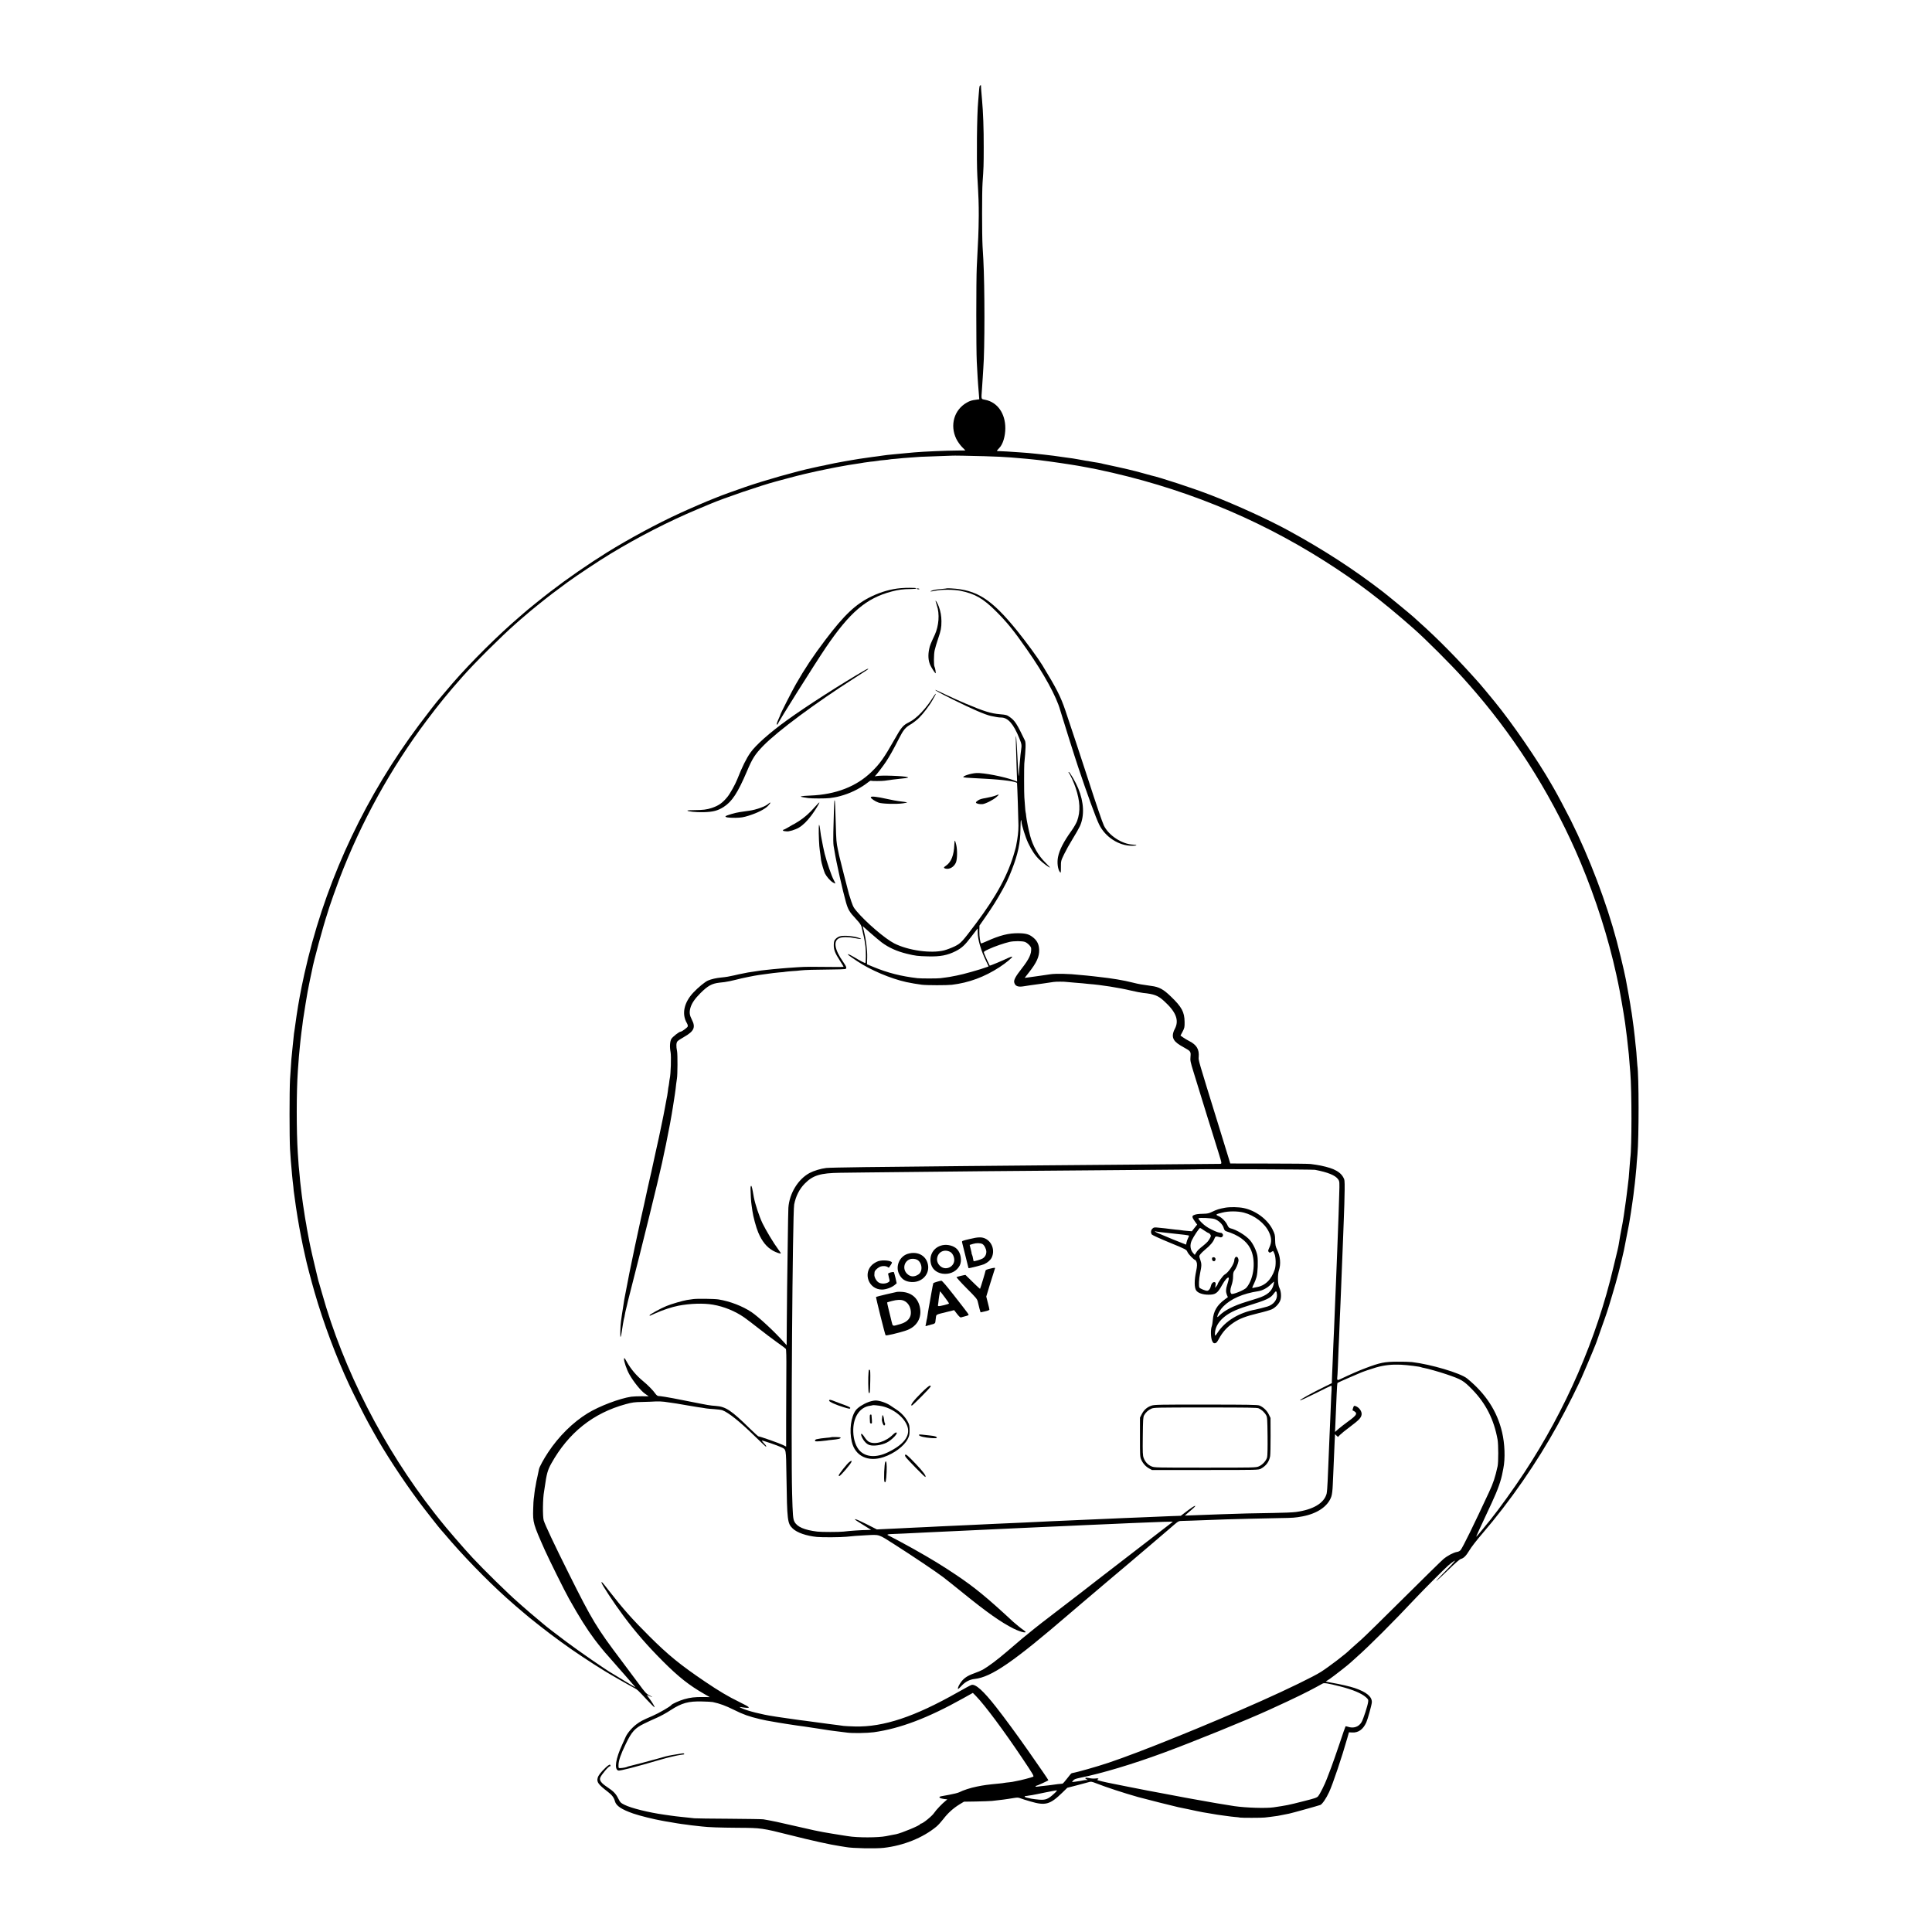 <?xml version="1.0" standalone="no"?>
<!DOCTYPE svg PUBLIC "-//W3C//DTD SVG 20010904//EN"
 "http://www.w3.org/TR/2001/REC-SVG-20010904/DTD/svg10.dtd">
<svg version="1.0" xmlns="http://www.w3.org/2000/svg"
 width="3013pt" height="3013pt" viewBox="0 0 3013 3013"
 preserveAspectRatio="xMidYMid meet">
<g transform="translate(0,3013) scale(0.1,-0.1)"
fill="#000000" stroke="none">
<path d="M15276 28783 c-2 -10 -8 -58 -11 -108 -4 -49 -8 -106 -10 -125 -20
-207 -27 -909 -13 -1170 20 -349 22 -420 22 -610 -1 -113 -4 -266 -8 -340 -8
-139 -11 -206 -23 -465 -10 -205 -10 -1284 0 -1475 13 -244 17 -312 21 -360 3
-25 8 -86 11 -136 l7 -91 -44 -6 c-75 -10 -100 -17 -149 -45 -199 -111 -269
-353 -165 -567 20 -40 57 -93 88 -125 l54 -55 -111 -1 c-196 -1 -531 -16 -685
-29 -36 -3 -90 -8 -120 -11 -30 -2 -73 -6 -95 -9 -22 -2 -69 -7 -105 -10 -76
-7 -132 -13 -169 -19 -14 -3 -48 -7 -76 -11 -43 -5 -96 -12 -295 -41 -19 -3
-71 -12 -115 -19 -44 -8 -96 -17 -115 -20 -66 -11 -245 -46 -280 -55 -19 -5
-48 -12 -65 -14 -16 -3 -39 -8 -50 -10 -11 -3 -54 -12 -95 -21 -259 -55 -753
-195 -1055 -299 -141 -48 -392 -139 -440 -160 -16 -7 -46 -19 -65 -26 -65 -24
-374 -157 -510 -220 -357 -163 -803 -404 -1140 -613 -301 -188 -621 -409 -890
-616 -109 -83 -385 -306 -416 -336 -6 -5 -37 -32 -69 -60 -326 -279 -743 -693
-1028 -1020 -79 -92 -124 -144 -162 -190 -22 -27 -45 -53 -50 -59 -28 -29
-193 -241 -320 -411 -815 -1090 -1406 -2331 -1729 -3633 -38 -152 -84 -358
-100 -442 -7 -35 -25 -130 -31 -160 -7 -31 -44 -252 -50 -300 -14 -92 -25
-169 -30 -213 -4 -27 -8 -56 -10 -65 -1 -10 -6 -53 -10 -96 -4 -43 -8 -86 -10
-95 -3 -20 -13 -124 -21 -211 -5 -66 -6 -85 -21 -315 -10 -168 -10 -910 0
-1085 10 -156 15 -227 22 -290 3 -25 7 -76 10 -115 3 -38 7 -79 9 -90 2 -11 7
-54 11 -95 3 -41 8 -87 11 -101 2 -14 6 -43 9 -64 23 -182 65 -435 100 -610
14 -66 26 -131 29 -145 2 -14 11 -55 20 -91 8 -37 17 -78 20 -90 10 -57 91
-367 142 -542 137 -477 337 -1009 539 -1442 70 -150 245 -498 302 -600 28 -49
63 -112 78 -140 169 -306 444 -728 705 -1080 86 -116 334 -432 349 -445 3 -3
31 -34 61 -70 261 -311 647 -709 954 -985 110 -98 198 -175 271 -235 50 -41
92 -77 95 -80 3 -3 77 -62 165 -131 211 -166 453 -342 656 -475 165 -109 194
-128 346 -222 81 -51 393 -229 466 -267 46 -24 51 -28 196 -184 62 -67 116
-119 119 -117 6 7 -39 82 -83 140 -19 25 -35 48 -35 51 0 3 18 -4 40 -15 22
-11 40 -18 40 -15 0 2 -22 16 -49 29 -41 21 -65 47 -157 173 -60 81 -183 246
-274 367 -383 507 -456 627 -819 1355 -224 448 -373 765 -392 831 -18 66 -14
349 6 450 2 13 7 42 10 65 29 209 46 269 102 370 269 482 653 788 1163 927 99
27 134 32 255 34 77 2 172 5 210 8 39 2 99 0 135 -5 36 -5 83 -12 105 -15 60
-8 87 -12 240 -39 77 -13 158 -26 180 -30 45 -6 86 -12 130 -20 17 -3 73 -8
125 -11 52 -3 109 -11 125 -17 94 -34 272 -176 503 -402 96 -93 176 -169 178
-167 9 6 1 20 -33 55 -19 21 -34 39 -32 41 6 6 247 -77 301 -103 81 -39 76 -9
83 -456 10 -694 15 -733 98 -813 67 -64 209 -114 377 -131 78 -8 379 -6 460 3
100 11 168 16 300 23 226 11 188 23 456 -147 276 -176 632 -415 749 -503 44
-33 184 -145 310 -247 381 -309 596 -460 791 -558 128 -64 245 -83 158 -25
-33 22 -125 96 -160 128 -407 378 -604 540 -892 733 -223 149 -379 245 -667
407 -94 54 -370 201 -387 208 -34 12 -18 22 40 23 68 2 317 13 422 19 41 2
134 7 205 10 72 3 168 7 215 10 47 2 144 7 215 10 184 8 273 13 405 19 173 9
333 16 450 21 142 6 314 14 435 20 160 8 321 15 455 20 69 3 166 7 215 10 50
2 153 7 230 10 77 3 181 8 230 10 50 3 160 7 245 11 85 3 187 7 225 9 205 10
449 17 445 12 -4 -4 -122 -95 -230 -177 -56 -42 -892 -687 -930 -717 -85 -68
-444 -344 -635 -490 -132 -101 -247 -189 -255 -196 -8 -6 -58 -46 -110 -87
-114 -90 -237 -192 -432 -361 -142 -122 -285 -229 -371 -278 -23 -13 -84 -39
-135 -57 -110 -39 -167 -79 -216 -153 -31 -46 -46 -91 -32 -91 3 0 28 24 56
54 56 59 124 94 198 102 262 28 605 264 1488 1024 60 52 134 115 164 140 68
57 337 285 370 314 14 12 84 70 155 131 225 189 250 210 255 215 3 3 48 41
100 85 52 44 97 82 100 85 3 3 48 41 100 85 100 85 146 124 164 140 6 6 40 35
76 65 36 30 67 57 70 60 3 3 36 31 73 63 67 56 70 57 130 58 34 0 96 2 137 4
41 1 163 6 270 10 107 3 231 8 275 10 109 4 573 15 835 20 211 3 240 6 350 26
235 44 401 158 453 311 10 28 19 99 22 180 3 73 8 174 10 223 2 50 7 167 11
260 4 94 8 188 9 210 2 22 3 53 4 69 l1 29 23 -21 23 -22 30 31 c16 17 88 76
161 130 136 102 168 136 177 184 10 53 -39 120 -100 139 -17 5 -22 0 -32 -31
-6 -20 -10 -37 -9 -38 89 -42 78 -67 -78 -180 -44 -32 -106 -80 -138 -107
l-57 -50 5 109 c7 162 14 310 21 488 3 88 9 164 13 168 4 4 82 39 172 78 90
38 173 74 184 79 29 14 181 66 245 84 127 36 243 49 385 43 107 -5 305 -30
323 -41 4 -2 23 -7 42 -10 49 -8 233 -60 343 -97 244 -83 269 -98 411 -243
209 -215 335 -465 391 -776 14 -76 14 -352 1 -415 -38 -174 -68 -265 -136
-410 -238 -512 -406 -854 -440 -897 -12 -16 -34 -28 -58 -31 -54 -9 -148 -58
-212 -112 -30 -25 -309 -299 -620 -608 -311 -309 -605 -598 -655 -642 -49 -44
-110 -98 -135 -120 -25 -22 -47 -42 -50 -45 -56 -59 -320 -261 -450 -344 -113
-72 -515 -268 -930 -453 -846 -377 -1897 -802 -2383 -964 -188 -63 -489 -148
-574 -163 -6 -1 -38 -38 -71 -82 -33 -44 -66 -81 -73 -81 -19 0 -129 -13 -154
-18 -19 -4 -85 -11 -180 -21 -22 -2 -50 -6 -62 -8 -13 -3 -23 -1 -23 5 0 5 5
9 11 9 13 0 189 81 189 87 0 6 -142 213 -314 458 -184 263 -372 518 -503 685
-198 252 -318 360 -382 343 -12 -3 -109 -55 -214 -115 -674 -382 -1157 -543
-1602 -533 -77 2 -158 6 -180 9 -22 3 -60 8 -85 12 -73 9 -108 14 -142 18
-111 15 -202 28 -230 31 -18 3 -51 7 -73 10 -22 3 -56 7 -75 10 -19 2 -55 7
-80 10 -25 4 -56 8 -70 10 -14 2 -77 11 -140 20 -63 9 -128 19 -145 21 -16 3
-41 7 -55 9 -167 24 -404 83 -490 124 -45 21 -45 22 -10 17 164 -24 159 -11
-33 83 -171 83 -313 168 -531 315 -386 261 -576 416 -867 706 -271 270 -412
429 -636 717 -95 123 -113 143 -113 124 0 -26 192 -318 343 -521 187 -251 373
-466 617 -710 242 -242 409 -374 642 -507 l87 -50 -107 1 c-128 1 -192 -6
-292 -34 -71 -20 -189 -73 -200 -90 -16 -24 -196 -128 -296 -171 -156 -67
-190 -85 -254 -134 -73 -57 -145 -144 -169 -207 -5 -13 -26 -59 -46 -102 -104
-224 -129 -386 -63 -408 24 -8 265 54 653 168 123 36 259 68 330 78 22 3 41 5
43 6 1 0 2 4 2 10 0 6 -16 8 -37 4 -91 -13 -221 -36 -249 -45 -17 -5 -40 -12
-50 -14 -10 -3 -50 -14 -89 -25 -76 -22 -405 -109 -436 -115 -10 -2 -23 -6
-27 -9 -13 -8 -73 -19 -107 -20 -30 -1 -30 -1 -29 50 2 71 34 164 114 329 91
188 141 244 282 313 57 28 147 70 201 93 54 23 152 76 216 119 173 112 278
141 491 135 74 -1 149 -6 165 -9 112 -24 199 -56 330 -121 146 -73 234 -104
406 -145 88 -20 107 -24 204 -40 33 -5 71 -12 85 -15 14 -3 70 -12 125 -20 55
-8 129 -19 165 -25 36 -5 85 -12 110 -15 25 -4 70 -10 100 -15 30 -5 75 -12
100 -15 25 -3 71 -10 103 -16 33 -6 73 -12 90 -14 18 -2 48 -6 67 -9 19 -3 55
-7 80 -10 25 -3 86 -10 135 -17 85 -11 311 -7 410 6 413 58 843 221 1393 528
l154 86 51 -52 c136 -140 430 -534 726 -976 158 -236 179 -271 164 -279 -22
-12 -205 -59 -257 -67 -21 -3 -41 -7 -45 -9 -3 -2 -35 -7 -71 -11 -36 -3 -72
-8 -80 -10 -8 -2 -44 -7 -80 -10 -179 -17 -238 -25 -345 -47 -101 -20 -211
-56 -276 -89 -20 -10 -90 -27 -155 -39 -151 -27 -142 -25 -151 -34 -12 -11 17
-24 71 -32 l50 -6 -24 -20 c-54 -42 -153 -146 -182 -191 -30 -47 -177 -167
-205 -167 -7 0 -13 -4 -13 -9 0 -18 -288 -138 -375 -156 -11 -2 -45 -9 -75
-14 -30 -6 -66 -13 -80 -16 -125 -25 -448 -26 -600 0 -14 2 -43 6 -65 10 -55
8 -156 24 -180 29 -11 2 -40 7 -65 11 -58 9 -74 13 -136 25 -28 6 -61 13 -75
15 -35 7 -217 48 -434 98 -104 25 -224 50 -265 57 -41 7 -84 15 -95 17 -11 3
-249 7 -530 9 -280 1 -526 5 -545 7 -19 3 -69 8 -110 12 -41 4 -88 9 -105 11
-16 2 -52 6 -80 9 -27 4 -61 8 -75 10 -14 2 -61 9 -105 15 -241 34 -511 101
-615 153 -60 30 -67 37 -97 96 -39 78 -73 114 -178 184 -89 59 -120 102 -104
144 17 46 136 186 151 177 4 -3 8 2 8 10 0 28 -26 17 -76 -31 -79 -77 -112
-120 -123 -159 -18 -66 9 -103 157 -217 67 -51 96 -90 112 -149 20 -72 103
-127 286 -191 97 -34 328 -91 445 -111 19 -3 45 -8 59 -11 14 -3 39 -7 55 -9
32 -5 93 -15 129 -22 11 -2 41 -7 66 -10 25 -3 56 -7 70 -9 60 -9 109 -15 160
-20 30 -3 71 -8 90 -10 99 -12 276 -18 555 -20 368 -2 376 -3 821 -115 327
-83 631 -150 769 -170 44 -7 89 -14 99 -16 99 -19 459 -26 587 -12 309 35 612
157 822 331 27 22 75 75 108 118 71 93 154 168 251 228 l71 43 191 3 c105 2
216 6 246 9 30 4 78 9 105 12 28 3 61 7 75 9 14 2 45 7 70 10 25 3 70 10 101
16 45 7 63 6 93 -6 21 -9 92 -31 158 -50 233 -68 304 -48 498 141 l75 73 140
36 c77 20 161 42 187 50 44 13 50 12 125 -17 161 -63 421 -148 653 -214 97
-27 585 -150 627 -158 15 -2 81 -16 146 -30 65 -14 128 -28 140 -30 82 -17
127 -25 162 -30 23 -4 52 -9 65 -11 45 -9 144 -24 195 -30 28 -3 61 -8 75 -10
14 -3 57 -7 95 -11 39 -3 76 -7 84 -10 16 -5 344 -5 386 1 17 2 55 7 85 10
106 13 120 15 240 40 14 2 39 7 55 11 42 8 454 123 486 135 29 11 92 103 137
201 58 125 203 557 285 847 l24 85 50 -3 c97 -5 170 47 220 156 22 47 84 272
87 313 5 88 -81 161 -266 224 -67 23 -240 63 -349 81 -19 3 -50 9 -69 13 l-35
8 60 39 c50 33 309 235 325 254 3 3 43 40 90 81 207 183 568 544 945 945 110
117 432 439 487 487 33 29 72 59 86 67 l27 14 -25 -29 c-14 -15 -29 -33 -35
-40 -5 -7 -71 -74 -145 -150 -165 -169 -91 -110 115 91 83 81 161 148 175 152
45 10 84 49 135 134 27 47 116 162 200 259 434 505 851 1106 1175 1695 149
270 342 655 405 810 21 50 46 108 56 130 25 56 149 355 149 362 0 2 36 104 79
226 86 240 85 236 165 504 74 245 123 433 181 693 9 41 75 380 80 410 3 19 7
46 10 60 8 42 30 187 40 260 3 25 8 56 10 70 6 36 13 97 20 160 4 30 8 66 10
80 2 14 7 57 10 95 3 39 8 86 10 105 3 19 7 76 10 125 4 50 8 108 11 130 24
253 24 1231 -1 1387 -2 12 -6 69 -10 126 -3 56 -8 112 -10 125 -2 12 -6 54
-10 92 -3 39 -8 84 -10 100 -3 17 -7 55 -10 85 -3 30 -7 64 -9 75 -2 11 -7 47
-11 80 -4 32 -8 66 -10 75 -1 8 -6 37 -9 63 -4 27 -9 59 -12 70 -2 12 -7 42
-10 67 -5 37 -29 169 -70 390 -3 14 -10 45 -15 70 -6 25 -13 56 -15 70 -11 54
-76 323 -110 450 -161 606 -427 1306 -721 1895 -63 126 -213 408 -248 467 -5
9 -27 46 -47 82 -213 374 -618 964 -891 1296 -94 115 -208 252 -233 280 -327
369 -648 696 -939 955 -43 39 -83 75 -89 81 -33 31 -387 323 -481 396 -451
348 -914 649 -1470 953 -309 169 -816 401 -1210 553 -267 104 -794 277 -933
307 -9 2 -66 18 -127 35 -149 42 -272 71 -618 145 -10 2 -26 6 -35 9 -16 4
-68 13 -117 20 -11 2 -33 6 -50 9 -16 4 -50 9 -75 12 -25 4 -64 11 -87 16 -24
5 -73 13 -110 19 -38 5 -84 12 -103 14 -158 23 -260 37 -350 46 -58 6 -121 13
-140 15 -50 6 -156 15 -220 19 -179 13 -291 19 -332 20 -46 1 -47 1 -30 21 9
11 21 25 27 30 55 55 93 182 93 307 0 230 -122 403 -310 442 -72 15 -66 -3
-54 171 4 50 9 131 12 180 2 50 7 115 9 145 23 294 23 1267 0 1695 -2 33 -7
125 -12 205 -10 183 -10 850 0 990 16 225 18 274 18 550 1 295 -9 554 -26 740
-13 141 -18 216 -17 223 4 16 -17 6 -22 -10z m64 -5767 c203 -6 323 -12 425
-20 163 -14 203 -17 245 -21 25 -3 70 -7 100 -10 30 -3 72 -7 93 -10 20 -3 54
-7 75 -10 20 -2 55 -7 77 -10 64 -8 308 -44 335 -49 14 -2 48 -8 75 -12 28 -4
55 -8 60 -10 6 -1 62 -11 125 -23 63 -12 135 -26 160 -31 1293 -271 2464 -743
3545 -1428 500 -317 890 -613 1394 -1058 186 -164 571 -549 766 -765 96 -107
113 -127 202 -230 673 -785 1233 -1694 1635 -2654 237 -567 431 -1176 554
-1740 14 -66 27 -127 29 -135 21 -89 94 -510 109 -625 26 -195 36 -279 41
-335 3 -36 8 -76 10 -90 4 -24 8 -71 20 -225 3 -38 8 -92 10 -120 24 -293 24
-1174 0 -1335 -2 -14 -6 -68 -10 -120 -9 -142 -20 -255 -30 -320 -2 -14 -7
-50 -10 -80 -3 -30 -8 -66 -10 -80 -2 -14 -6 -47 -10 -75 -15 -122 -49 -342
-65 -415 -9 -41 -36 -194 -47 -265 -2 -16 -11 -55 -18 -85 -8 -30 -37 -149
-64 -265 -260 -1109 -742 -2218 -1389 -3200 -164 -249 -386 -558 -528 -735
-130 -161 -219 -268 -221 -266 -2 2 15 43 38 92 112 241 107 230 204 439 94
202 146 348 169 480 3 17 8 41 11 55 31 154 23 385 -20 565 -77 328 -257 603
-546 838 -104 84 -567 221 -859 255 -36 4 -141 7 -235 6 -193 -1 -263 -15
-483 -98 -120 -45 -233 -95 -404 -176 -32 -15 -38 -16 -42 -3 -4 8 -4 18 -2
21 2 4 7 93 11 197 3 105 8 222 10 260 4 70 11 234 20 480 3 72 7 173 10 225
2 52 7 163 10 245 3 83 8 197 10 255 2 58 7 170 10 250 3 80 8 192 10 250 2
58 7 188 11 290 3 102 8 217 9 255 2 39 4 141 5 228 1 152 0 160 -24 201 -30
51 -76 88 -152 122 -57 25 -179 56 -269 69 -27 3 -66 9 -85 12 -19 4 -309 7
-644 7 l-610 1 -27 90 c-15 50 -39 128 -54 175 -26 84 -72 231 -80 260 -3 8
-18 58 -34 110 -308 996 -302 974 -297 1025 10 120 -31 190 -149 250 -32 17
-76 42 -97 58 l-38 27 33 62 c30 57 32 69 31 152 -2 153 -44 232 -213 394
-117 114 -185 151 -306 166 -140 19 -198 29 -285 51 -143 37 -337 69 -535 90
-33 3 -71 8 -85 10 -14 2 -61 7 -105 11 -44 3 -93 8 -110 10 -151 18 -370 23
-455 10 -30 -4 -113 -16 -185 -27 -71 -10 -149 -21 -173 -24 l-42 -5 62 79
c125 158 168 252 164 361 -3 77 -28 132 -82 180 -67 58 -116 74 -234 76 -160
3 -295 -31 -514 -130 -38 -17 -72 -30 -74 -29 -15 5 -30 108 -29 188 l2 90 80
115 c119 170 200 299 282 449 40 73 73 136 73 140 0 3 6 18 14 32 7 15 33 75
56 135 95 242 133 421 134 631 1 79 4 143 9 143 4 0 7 -10 7 -23 0 -46 62
-244 104 -333 54 -114 109 -196 178 -263 49 -48 147 -121 163 -121 4 0 -29 35
-72 78 -110 107 -195 257 -238 418 -24 91 -54 240 -61 302 -3 32 -7 60 -9 63
-2 3 -7 48 -10 100 -3 52 -8 112 -10 134 -5 49 -5 477 -1 525 23 231 26 327
10 361 -127 264 -155 309 -237 367 -43 31 -56 35 -150 43 -143 12 -251 45
-537 166 -85 36 -224 98 -309 139 -85 41 -157 74 -160 74 -19 -1 60 -45 269
-149 309 -153 503 -237 595 -257 79 -17 123 -24 157 -24 107 0 194 -99 285
-325 37 -91 39 -103 27 -185 -8 -56 -10 -74 -19 -180 -4 -47 -9 -96 -10 -110
-2 -14 -3 -45 -4 -69 -2 -81 -10 -37 -15 84 -14 297 -26 488 -32 494 -4 5 -3
-82 11 -511 l7 -197 -51 20 c-150 56 -476 120 -586 113 -89 -5 -225 -51 -199
-66 5 -3 68 -9 139 -12 72 -4 164 -9 205 -11 271 -14 489 -45 491 -68 4 -35
22 -589 22 -662 0 -93 -10 -180 -37 -320 -2 -11 -11 -47 -21 -80 -99 -357
-282 -698 -607 -1130 -214 -285 -233 -305 -328 -353 -47 -23 -121 -51 -165
-63 -206 -52 -562 -2 -780 109 -141 72 -438 326 -587 503 -55 66 -58 73 -118
264 -11 37 -147 570 -154 605 -2 14 -11 57 -20 95 -22 103 -25 137 -32 395 -4
129 -8 253 -9 275 -2 22 -3 53 -4 69 0 16 -4 27 -7 24 -3 -4 -7 -80 -9 -170
-2 -89 -6 -235 -9 -323 -3 -88 -1 -185 4 -215 5 -30 12 -70 15 -87 26 -167
130 -628 179 -798 32 -111 56 -151 150 -251 76 -82 91 -107 101 -167 3 -18 10
-48 15 -68 14 -52 29 -132 37 -203 9 -71 8 -244 -1 -253 -6 -7 -71 27 -183 94
-75 45 -116 57 -73 22 14 -11 72 -52 130 -90 208 -139 520 -271 765 -325 53
-12 186 -35 240 -41 78 -10 393 -10 470 -1 265 32 508 122 740 273 99 64 207
153 200 165 -3 4 -32 -5 -64 -20 -87 -42 -281 -123 -286 -119 -6 7 -82 173
-89 197 -7 21 0 26 76 61 88 41 239 93 323 112 69 15 192 15 237 0 39 -13 97
-70 99 -99 7 -86 -31 -168 -148 -318 -95 -121 -125 -177 -116 -215 14 -58 58
-76 150 -60 32 5 76 12 98 15 71 9 339 47 365 52 29 6 176 6 205 0 12 -2 68
-7 125 -11 57 -4 112 -9 122 -10 10 -2 53 -6 96 -10 191 -14 475 -59 667 -105
66 -16 147 -31 180 -35 175 -18 232 -39 327 -125 189 -171 240 -302 170 -435
-37 -70 -41 -125 -13 -171 24 -39 63 -69 161 -123 99 -55 103 -61 96 -141 -6
-59 -1 -81 48 -240 49 -159 129 -417 222 -720 19 -63 39 -126 44 -140 8 -25
55 -176 126 -405 54 -176 53 -165 8 -166 -50 -1 -520 -5 -1534 -13 -448 -4
-1040 -9 -1315 -11 -275 -3 -772 -7 -1105 -10 -1352 -12 -2100 -22 -2175 -30
-80 -9 -195 -44 -257 -77 -181 -96 -317 -318 -333 -543 -2 -27 -7 -275 -10
-550 -4 -275 -8 -594 -10 -710 -1 -115 -4 -362 -5 -547 l-2 -337 -52 57 c-144
161 -390 388 -496 459 -141 94 -335 169 -515 198 -64 10 -335 14 -395 5 -30
-4 -74 -11 -97 -14 -66 -11 -240 -61 -320 -94 -87 -35 -263 -132 -263 -144 0
-12 0 -12 92 31 102 47 259 99 358 118 181 35 394 42 540 16 171 -29 345 -101
485 -198 39 -27 142 -106 230 -175 88 -69 216 -166 285 -215 69 -48 130 -94
135 -101 7 -8 10 -128 8 -351 -1 -186 -3 -526 -3 -756 l0 -417 -52 26 c-49 25
-359 134 -381 134 -5 0 -66 56 -136 124 -284 279 -373 339 -526 350 -105 8
-102 8 -445 76 -162 33 -320 62 -350 66 -30 4 -62 8 -70 10 -8 1 -24 3 -35 3
-11 1 -31 17 -45 37 -31 47 -120 137 -190 194 -105 86 -192 189 -254 300 -36
65 -41 71 -44 48 -4 -35 41 -168 83 -242 64 -114 179 -256 242 -300 l60 -42
-111 1 c-61 0 -134 -3 -162 -7 -182 -27 -498 -147 -679 -258 -230 -141 -450
-358 -617 -610 -68 -102 -135 -226 -142 -260 -2 -14 -13 -65 -24 -115 -12 -49
-24 -110 -27 -135 -4 -24 -8 -47 -10 -50 -1 -3 -6 -36 -10 -73 -3 -37 -9 -78
-11 -90 -3 -12 -7 -85 -9 -162 -6 -209 0 -231 182 -640 70 -155 310 -640 378
-760 160 -285 277 -472 401 -637 62 -83 167 -211 194 -238 3 -3 50 -57 105
-120 55 -63 112 -128 127 -145 14 -16 35 -39 45 -51 10 -12 43 -49 73 -84 87
-100 90 -103 90 -106 0 -1 -78 45 -172 103 -95 58 -182 111 -193 117 -88 49
-519 347 -710 490 -127 95 -337 256 -345 266 -3 3 -30 25 -60 50 -71 58 -266
225 -305 261 -16 15 -41 38 -55 49 -134 115 -530 503 -700 686 -139 149 -422
477 -513 594 -7 8 -44 56 -83 105 -791 1011 -1420 2239 -1753 3430 -17 61 -36
124 -41 142 -6 18 -13 40 -15 50 -2 10 -17 73 -34 141 -29 113 -97 413 -107
472 -3 14 -11 59 -19 100 -18 95 -24 126 -30 170 -3 19 -8 46 -11 60 -3 13 -7
40 -10 60 -2 19 -6 46 -9 60 -6 33 -12 74 -20 130 -5 45 -13 103 -20 150 -2
14 -7 52 -10 85 -4 33 -8 71 -10 85 -2 14 -7 61 -10 105 -3 44 -8 91 -10 105
-4 23 -7 64 -21 270 -22 339 -22 953 1 1280 15 215 19 257 30 365 2 22 7 67
10 100 3 33 10 92 15 130 5 39 12 93 16 120 3 28 7 61 9 74 2 13 7 45 11 70 3
25 17 111 30 191 33 197 33 196 49 275 8 39 16 81 19 95 2 14 10 48 16 75 7
28 14 64 17 80 19 116 172 681 240 885 13 41 26 82 28 90 7 27 112 323 160
449 334 876 801 1723 1361 2467 192 256 339 436 554 678 194 220 607 630 829
826 35 30 68 60 74 65 7 6 44 37 82 70 39 32 72 61 75 64 3 4 25 22 50 41 25
19 54 43 65 53 11 10 45 37 75 60 30 23 61 48 68 54 12 11 104 81 319 240 129
95 494 338 668 443 444 269 910 508 1355 695 102 42 194 81 205 86 214 91 790
288 1035 353 30 8 123 33 205 55 128 35 350 88 435 105 14 3 79 16 145 30 66
14 134 27 150 30 145 27 258 46 300 51 28 4 57 8 65 10 8 2 38 7 65 11 28 3
58 8 67 9 9 2 48 7 85 10 37 4 70 9 73 10 3 2 42 7 85 10 44 4 82 8 85 10 3 2
48 6 100 10 52 4 103 9 112 11 10 1 64 6 120 9 57 4 126 9 153 11 28 1 149 6
270 10 121 4 221 7 222 8 3 3 280 -2 493 -8z m-1590 -7583 c110 -82 239 -140
393 -177 136 -33 168 -37 332 -41 186 -5 298 16 428 81 96 49 143 92 243 224
54 72 99 130 100 130 2 0 2 -26 2 -57 -1 -114 49 -285 135 -461 l35 -73 -23
-9 c-104 -39 -377 -116 -475 -134 -23 -4 -98 -18 -110 -21 -5 -1 -85 -13 -145
-20 -44 -6 -303 -6 -355 0 -254 29 -466 83 -688 175 l-101 42 3 107 c3 112
-17 277 -51 412 l-19 76 121 -107 c66 -58 145 -124 175 -147z m6760 -3547
c199 -38 316 -86 358 -147 23 -34 24 -35 17 -249 -3 -118 -8 -260 -10 -315 -2
-55 -7 -176 -10 -270 -3 -93 -8 -213 -10 -265 -2 -52 -7 -167 -10 -255 -3 -88
-8 -200 -10 -250 -2 -49 -7 -155 -10 -235 -3 -80 -8 -192 -10 -250 -3 -58 -7
-168 -10 -245 -3 -77 -8 -176 -10 -220 -2 -44 -7 -165 -11 -270 -4 -104 -8
-208 -10 -230 -1 -22 -3 -59 -3 -83 l-1 -43 -92 -45 c-220 -107 -410 -213
-404 -223 3 -5 112 45 242 110 130 66 241 119 246 119 5 0 6 -30 4 -67 -3 -38
-8 -140 -11 -228 -3 -88 -8 -198 -10 -245 -3 -47 -7 -148 -10 -225 -8 -190
-14 -341 -19 -460 -3 -55 -8 -172 -11 -260 -3 -88 -11 -178 -16 -199 -39 -148
-210 -250 -479 -286 -47 -7 -204 -13 -350 -15 -252 -3 -582 -11 -810 -20 -145
-6 -443 -17 -514 -19 l-58 -2 29 26 c15 14 53 46 82 71 95 81 50 70 -64 -16
l-110 -84 -170 -6 c-93 -4 -199 -8 -235 -10 -36 -2 -144 -6 -240 -10 -96 -3
-209 -8 -250 -10 -41 -2 -142 -7 -225 -10 -82 -3 -186 -8 -230 -10 -44 -2
-147 -7 -230 -10 -82 -4 -184 -8 -225 -10 -41 -2 -136 -6 -210 -9 -74 -4 -175
-9 -225 -11 -49 -3 -144 -7 -210 -10 -136 -5 -314 -13 -455 -20 -52 -3 -147
-7 -210 -10 -63 -3 -158 -7 -210 -10 -89 -4 -184 -9 -440 -20 -58 -3 -145 -7
-195 -10 -49 -3 -148 -7 -220 -10 -71 -3 -161 -7 -200 -10 -38 -2 -135 -7
-215 -10 l-145 -7 -167 85 c-167 85 -234 102 -118 30 34 -21 91 -57 128 -80
l67 -42 -60 -2 c-97 -1 -273 -13 -370 -25 -66 -8 -346 -8 -410 0 -203 25 -316
74 -357 157 -21 42 -26 102 -35 434 -20 708 7 4377 32 4510 25 130 82 242 165
326 128 130 244 165 556 169 109 1 291 4 404 5 644 9 2811 29 4350 40 426 3
775 7 776 8 7 7 1837 0 1874 -7z m394 -8057 c189 -48 327 -106 394 -164 39
-34 43 -42 39 -74 -6 -58 -76 -272 -103 -318 -43 -74 -126 -102 -213 -72 -18
6 -34 9 -37 6 -3 -2 -45 -123 -93 -268 -49 -145 -108 -313 -131 -374 -24 -60
-53 -138 -66 -173 -31 -85 -109 -241 -137 -274 -19 -23 -51 -34 -227 -78 -247
-63 -256 -64 -470 -96 -119 -17 -429 -7 -610 19 -49 8 -229 37 -265 43 -16 3
-52 9 -80 14 -113 20 -235 42 -315 56 -47 9 -96 18 -110 20 -14 3 -95 18 -180
34 -85 16 -166 31 -180 34 -29 5 -195 36 -225 42 -11 2 -33 7 -50 10 -16 3
-131 25 -255 50 -124 25 -234 47 -245 49 -115 22 -235 51 -235 57 0 5 5 8 10
8 6 0 10 5 10 10 0 6 -19 8 -47 4 -27 -3 -70 0 -96 6 -56 12 -81 4 -46 -16
l24 -13 -22 -1 c-13 0 -25 -1 -28 -1 -23 -6 -109 -21 -149 -25 l-48 -6 18 24
c14 19 37 28 104 42 348 71 819 212 1305 391 459 169 1302 511 1655 673 236
108 328 151 470 220 91 44 203 102 250 128 47 26 95 53 108 59 24 13 80 4 276
-46z m-4468 -1674 c-90 -83 -130 -99 -229 -91 -45 4 -100 10 -122 15 -22 5
-55 12 -72 16 -35 8 -45 24 -15 26 9 0 26 2 37 5 11 2 38 6 60 9 22 4 112 21
200 40 88 18 169 33 180 34 15 0 5 -14 -39 -54z"/>
<path d="M14052 20958 c-154 -13 -308 -56 -462 -130 -243 -117 -423 -286 -719
-678 -188 -248 -317 -442 -459 -690 -58 -101 -242 -463 -242 -475 0 -4 -11
-30 -24 -58 -32 -72 -39 -97 -27 -97 6 0 11 4 11 9 0 21 574 933 748 1191 375
552 630 770 1026 875 109 29 181 38 303 39 46 1 83 4 83 9 0 4 -10 7 -22 8
-13 0 -48 1 -78 2 -30 1 -92 -1 -138 -5z"/>
<path d="M14300 20949 c0 -5 9 -9 20 -9 11 0 20 2 20 4 0 2 -9 6 -20 9 -11 3
-20 1 -20 -4z"/>
<path d="M14768 20955 c-2 -2 -34 -6 -73 -9 -86 -7 -131 -15 -163 -27 -43 -17
-19 -17 53 -2 98 21 290 21 395 -1 226 -46 354 -120 555 -321 168 -168 274
-298 477 -589 271 -387 463 -738 523 -954 21 -74 231 -743 280 -887 139 -415
277 -794 327 -895 95 -193 305 -330 510 -330 84 0 97 14 16 18 -172 7 -380
145 -453 298 -24 50 -130 362 -240 704 -78 242 -296 901 -362 1095 -73 214
-135 336 -358 702 -70 114 -253 364 -394 538 -399 492 -627 638 -1028 659 -34
2 -63 2 -65 1z"/>
<path d="M14590 20757 c0 -4 10 -36 21 -70 45 -130 31 -318 -33 -457 -66 -141
-76 -167 -87 -221 -20 -95 -15 -175 14 -245 16 -40 77 -134 86 -134 7 0 -7 86
-17 102 -13 21 -12 188 2 255 8 37 33 121 55 185 43 126 51 167 51 269 0 81
-14 156 -41 230 -20 52 -50 104 -51 86z"/>
<path d="M13495 19682 c-367 -211 -927 -570 -1225 -786 -266 -192 -483 -385
-565 -501 -66 -93 -130 -222 -208 -420 -31 -79 -113 -225 -152 -272 -79 -96
-135 -136 -244 -173 -79 -26 -137 -33 -273 -34 -60 0 -108 -3 -108 -7 0 -14
133 -28 255 -25 146 4 219 23 310 81 132 85 221 221 364 557 84 200 127 266
253 396 226 232 824 675 1433 1063 172 110 205 132 205 135 0 8 -15 3 -45 -14z"/>
<path d="M14555 19262 c-115 -185 -262 -339 -379 -396 -94 -47 -117 -74 -231
-276 -155 -275 -223 -371 -352 -496 -236 -230 -558 -355 -956 -371 -150 -6
-185 -15 -107 -27 19 -3 53 -8 75 -12 45 -8 280 -8 335 0 103 14 133 21 220
48 142 45 275 116 390 207 13 11 28 17 32 15 10 -6 172 -6 218 1 19 2 67 9
105 15 39 5 93 12 120 14 28 2 72 7 100 11 38 6 45 10 29 15 -53 20 -417 32
-484 17 -19 -5 -30 -5 -24 0 19 15 120 147 171 223 54 81 117 193 203 363 68
134 100 173 185 222 37 22 95 67 130 102 62 61 166 198 206 272 11 20 29 51
39 69 31 51 8 37 -25 -16z"/>
<path d="M16669 18076 c21 -25 80 -153 105 -230 71 -211 78 -370 24 -519 -12
-33 -51 -101 -86 -150 -125 -174 -190 -301 -212 -413 -17 -85 -4 -189 28 -232
16 -21 17 -18 17 76 0 96 1 98 51 202 28 58 88 166 134 240 46 74 96 162 111
195 73 161 64 374 -26 591 -41 99 -131 254 -147 254 -7 0 -7 -5 1 -14z"/>
<path d="M15535 17726 c-30 -13 -102 -31 -160 -41 -67 -11 -91 -18 -122 -37
-18 -11 -33 -26 -33 -33 0 -16 51 -29 99 -26 46 3 166 63 221 111 47 41 46 48
-5 26z"/>
<path d="M13580 17695 c0 -17 69 -64 122 -82 54 -20 284 -26 381 -11 37 6 67
12 65 13 -4 4 -72 15 -133 21 -27 3 -102 17 -165 31 -185 41 -270 50 -270 28z"/>
<path d="M11985 17597 c-42 -42 -191 -96 -305 -111 -25 -4 -56 -8 -70 -10 -14
-2 -47 -7 -75 -11 -63 -8 -212 -52 -220 -65 -10 -16 46 -25 155 -24 88 2 121
7 205 33 140 44 252 101 303 154 24 25 40 47 35 50 -4 2 -17 -5 -28 -16z"/>
<path d="M12705 17542 c-85 -96 -155 -158 -245 -217 -39 -25 -72 -45 -74 -45
-3 0 -39 -20 -80 -45 -42 -25 -81 -45 -86 -45 -18 0 -10 -20 8 -21 9 0 26 -2
37 -4 34 -7 137 24 194 58 65 39 126 99 196 192 57 76 129 194 123 201 -3 2
-35 -31 -73 -74z"/>
<path d="M12769 17224 c-3 -99 6 -303 15 -349 2 -11 7 -47 11 -80 4 -33 9 -69
10 -81 5 -40 46 -176 61 -207 26 -50 81 -113 120 -137 19 -12 37 -20 40 -18 2
3 -9 29 -26 59 -32 58 -105 272 -139 404 -17 68 -30 135 -58 284 -2 13 -8 55
-13 93 -10 85 -20 99 -21 32z"/>
<path d="M14883 16959 c-6 -165 -48 -273 -129 -329 -41 -27 -42 -37 -9 -46 63
-16 133 25 163 95 21 51 24 191 5 274 -8 37 -18 67 -22 67 -3 0 -7 -28 -8 -61z"/>
<path d="M13099 15528 c-20 -5 -50 -23 -65 -39 -25 -26 -29 -39 -31 -91 -2
-78 19 -133 97 -252 32 -50 57 -92 55 -94 -2 -2 -77 -3 -167 -2 -339 4 -426 4
-543 -4 -66 -5 -138 -10 -160 -11 -22 -2 -71 -6 -110 -9 -38 -4 -93 -9 -121
-11 -28 -2 -71 -7 -95 -10 -24 -3 -64 -7 -89 -10 -40 -5 -113 -16 -205 -31
-16 -3 -37 -7 -45 -9 -8 -2 -31 -7 -50 -10 -19 -3 -71 -14 -115 -25 -84 -19
-127 -27 -210 -35 -76 -7 -153 -25 -204 -47 -45 -19 -150 -105 -224 -183 -150
-157 -189 -338 -105 -481 12 -20 17 -41 13 -53 -5 -17 -94 -81 -112 -81 -23 0
-125 -81 -143 -112 -23 -41 -28 -125 -12 -208 12 -64 3 -348 -13 -410 -2 -8
-7 -40 -10 -70 -4 -30 -8 -57 -10 -60 -1 -3 -6 -32 -9 -65 -4 -33 -9 -67 -11
-75 -2 -8 -7 -31 -10 -50 -3 -19 -15 -80 -25 -135 -11 -55 -21 -111 -24 -125
-3 -14 -19 -92 -36 -175 -17 -82 -33 -160 -36 -172 -2 -12 -25 -114 -50 -225
-25 -112 -49 -223 -54 -248 -11 -51 -12 -59 -35 -155 -9 -38 -25 -108 -35
-155 -26 -125 -89 -406 -105 -475 -26 -109 -167 -778 -181 -855 -3 -14 -11
-59 -19 -100 -20 -100 -23 -116 -35 -180 -10 -54 -15 -79 -25 -130 -2 -14 -7
-43 -10 -65 -3 -23 -8 -52 -10 -65 -3 -14 -10 -56 -15 -95 -6 -38 -13 -86 -15
-105 -11 -74 -16 -265 -7 -250 5 8 12 35 15 60 7 58 37 232 42 240 2 3 6 23 9
45 4 22 11 58 17 80 6 22 13 51 16 65 2 14 24 104 49 200 184 714 444 1770
499 2025 2 11 15 73 29 138 14 65 28 128 30 140 2 12 13 67 24 122 27 129 58
298 67 355 2 14 10 66 19 115 14 86 20 124 31 200 10 69 14 101 20 160 4 33 9
71 12 85 10 51 12 377 2 425 -16 81 -14 133 7 156 9 11 57 42 106 70 152 87
179 148 118 266 -36 71 -42 112 -24 181 19 71 66 142 157 233 115 115 177 150
297 164 8 1 44 5 80 9 36 4 115 21 175 36 97 26 291 65 364 75 55 7 178 24
221 30 14 2 57 7 95 10 39 2 81 7 95 10 14 2 61 7 105 10 44 2 102 7 129 11
68 8 224 12 468 14 114 1 216 4 227 7 32 8 26 32 -32 115 -133 190 -154 324
-59 367 45 21 142 21 242 1 95 -19 126 -19 75 0 -82 31 -239 46 -306 28z"/>
<path d="M11708 11628 c-3 -7 -4 -31 -3 -53 1 -22 4 -76 5 -119 2 -44 7 -98
11 -120 4 -23 10 -63 13 -91 11 -85 57 -256 91 -336 58 -137 129 -226 226
-282 49 -28 118 -52 126 -44 2 3 -18 34 -45 70 -63 83 -188 291 -240 398 -53
112 -116 303 -136 409 -2 14 -10 57 -17 95 -13 72 -23 96 -31 73z"/>
<path d="M19104 11295 c-88 -16 -133 -30 -204 -65 -45 -22 -70 -28 -135 -29
-86 -2 -118 -7 -151 -23 -28 -13 -22 -38 22 -99 l34 -47 -42 -52 -41 -52 -71
6 c-39 3 -80 8 -91 10 -11 2 -51 7 -90 10 -38 4 -81 9 -95 11 -28 4 -84 11
-180 20 -57 6 -68 4 -87 -15 -26 -23 -30 -66 -9 -93 7 -9 131 -66 275 -125
262 -108 263 -108 280 -148 16 -36 102 -124 121 -124 4 0 13 -14 20 -30 12
-28 10 -69 -5 -140 -32 -150 -31 -264 2 -308 29 -38 103 -63 190 -63 109 0
141 22 212 151 42 75 85 125 101 115 8 -5 2 -37 -24 -119 -20 -61 -20 -107 -2
-151 l15 -34 -47 -35 c-123 -90 -178 -185 -188 -321 -3 -38 -10 -83 -17 -100
-19 -49 -15 -183 7 -228 15 -31 23 -37 44 -35 19 2 32 17 55 58 62 117 131
193 238 265 90 61 189 98 382 145 91 21 186 49 211 61 60 28 122 96 136 151
15 55 7 134 -18 185 -26 51 -30 205 -6 275 31 96 21 214 -28 316 -26 55 -30
77 -32 152 -1 79 -5 94 -39 164 -80 160 -263 297 -451 336 -81 17 -212 19
-292 5z m294 -76 c168 -43 327 -166 392 -304 42 -91 44 -157 7 -238 -23 -51
-24 -58 -10 -72 14 -14 18 -14 39 0 13 8 25 15 28 15 2 0 13 -21 23 -47 21
-56 23 -177 4 -238 -53 -163 -154 -260 -291 -280 -24 -4 -48 -9 -52 -11 -15
-9 -8 16 17 64 13 26 32 74 41 107 19 72 26 247 13 330 -12 74 -65 186 -115
243 -66 76 -210 164 -307 187 -19 5 -32 19 -46 50 -24 54 -86 117 -140 141
-49 22 -44 27 61 53 97 25 239 25 336 0z m-460 -99 c64 -20 129 -82 145 -138
11 -37 20 -48 43 -55 183 -56 308 -144 371 -264 93 -175 64 -470 -59 -615 -31
-37 -218 -113 -235 -95 -21 22 -21 61 3 132 15 44 24 94 24 136 0 51 5 72 20
92 26 33 57 106 64 150 5 34 -11 67 -33 67 -15 0 -31 -25 -31 -49 0 -59 -92
-198 -154 -230 -23 -13 -106 -128 -106 -148 0 -5 -9 -19 -20 -33 l-20 -25 6
41 c5 33 3 42 -11 48 -23 9 -51 -17 -59 -54 -9 -46 -35 -80 -61 -80 -29 0
-110 34 -120 50 -13 22 -8 133 10 220 26 122 26 148 4 213 -20 58 -20 58 1 87
11 15 44 47 73 71 77 62 125 118 144 167 17 45 21 46 94 26 26 -7 51 23 39 47
-6 10 -14 19 -18 20 -50 6 -81 16 -157 54 -66 32 -107 61 -153 106 -38 38 -58
65 -51 70 19 11 202 3 247 -11z m-158 -180 c32 -22 63 -40 69 -40 5 0 17 -10
25 -21 13 -20 13 -25 -4 -58 -25 -46 -43 -66 -104 -116 -73 -58 -91 -76 -113
-112 l-20 -33 -22 24 c-49 52 -59 130 -25 202 30 64 117 194 130 194 3 0 32
-18 64 -40z m-695 -24 c65 -7 97 -10 190 -21 33 -4 74 -9 91 -10 74 -7 150
-17 165 -21 15 -4 15 -8 -2 -41 -10 -20 -22 -52 -25 -70 -3 -18 -7 -33 -8 -33
-3 0 -104 41 -206 82 -232 96 -266 111 -275 120 -7 7 -7 9 0 6 6 -3 37 -8 70
-12z m1776 -822 c-26 -103 -99 -164 -251 -212 -36 -11 -112 -35 -170 -53 -200
-61 -338 -131 -423 -214 -30 -29 -35 -31 -32 -14 9 43 48 110 91 153 119 121
307 203 549 240 64 10 139 50 191 102 27 27 51 48 53 47 2 -1 -2 -23 -8 -49z
m53 -150 c8 -83 -53 -161 -149 -190 -33 -10 -164 -44 -185 -47 -256 -47 -475
-180 -591 -360 -27 -41 -39 -54 -41 -41 -11 141 90 277 275 369 48 25 147 63
220 85 318 99 372 124 425 200 31 44 41 40 46 -16z"/>
<path d="M18917 10522 c-13 -3 -17 -11 -15 -30 4 -35 43 -43 53 -11 8 25 -12
48 -38 41z"/>
<path d="M15121 10807 c-123 -29 -123 -29 -116 -56 4 -14 8 -33 10 -41 13 -54
88 -355 89 -357 5 -6 214 48 245 62 55 26 98 64 117 103 52 110 6 245 -100
296 -56 27 -114 25 -245 -7z m200 -78 c28 -15 59 -74 61 -117 1 -45 -18 -83
-57 -108 -24 -16 -134 -48 -141 -42 -2 3 -6 22 -10 44 -3 21 -10 47 -15 57 -5
9 -8 17 -6 17 2 0 -4 30 -14 68 l-17 67 52 16 c52 16 115 15 147 -2z"/>
<path d="M14699 10711 c-141 -29 -219 -163 -177 -303 25 -84 105 -140 207
-144 103 -4 194 46 238 130 37 72 19 191 -40 254 -49 53 -148 80 -228 63z
m118 -104 c37 -19 66 -76 65 -129 -2 -100 -119 -161 -203 -105 -47 31 -73 86
-64 137 16 98 112 143 202 97z"/>
<path d="M14156 10576 c-125 -39 -192 -188 -138 -307 38 -85 97 -125 189 -132
155 -13 280 102 268 246 -14 156 -157 243 -319 193z m145 -91 c82 -43 95 -183
21 -231 -65 -43 -127 -38 -177 12 -71 70 -49 187 40 224 32 14 84 11 116 -5z"/>
<path d="M13698 10462 c-26 -8 -66 -31 -89 -50 -158 -135 -62 -393 145 -393
62 0 149 31 196 69 l34 29 -18 81 c-11 44 -22 85 -25 91 -8 12 -91 -9 -91 -24
0 -5 7 -34 14 -63 14 -52 14 -53 -10 -69 -40 -26 -113 -28 -152 -3 -36 22 -70
86 -66 122 1 13 3 30 3 39 2 27 58 77 100 89 41 11 86 6 109 -13 7 -5 14 -8
15 -6 23 30 47 69 47 77 0 32 -140 48 -212 24z"/>
<path d="M15433 10343 c-38 -8 -63 -20 -63 -28 0 -13 -80 -277 -86 -284 -2 -2
-54 45 -114 105 -61 60 -112 110 -113 111 -4 3 -128 -27 -139 -33 -6 -4 64
-81 155 -173 154 -154 167 -170 177 -216 6 -27 18 -75 26 -106 l16 -55 69 15
c43 9 69 19 69 28 0 7 -11 56 -25 108 l-24 95 63 208 c35 114 67 215 71 225 9
20 2 21 -82 0z"/>
<path d="M14613 10141 c-28 -9 -54 -18 -57 -21 -3 -3 -16 -71 -30 -150 -14
-80 -27 -154 -29 -165 -3 -11 -8 -40 -12 -65 -4 -25 -9 -54 -11 -65 -2 -11 -7
-40 -10 -65 -3 -25 -8 -47 -9 -50 -2 -3 -6 -25 -10 -50 -4 -25 -9 -48 -11 -52
-7 -11 10 -10 41 2 14 5 40 12 58 16 31 5 51 17 53 32 0 4 4 32 8 63 9 65 -12
53 189 103 l97 24 46 -60 c32 -40 51 -57 61 -53 9 3 36 10 62 17 25 6 50 14
54 18 9 8 8 10 -237 323 -105 134 -174 215 -185 214 -9 0 -39 -8 -68 -16z
m125 -248 c34 -45 62 -86 62 -91 0 -10 -149 -46 -165 -41 -5 2 -9 7 -8 11 2 4
5 29 8 55 2 26 8 66 11 88 8 39 9 51 12 70 2 12 5 9 80 -92z"/>
<path d="M13990 9983 c-28 -4 -323 -74 -328 -79 -6 -4 140 -588 149 -598 8
-10 188 32 312 72 175 56 261 201 221 373 -32 139 -133 222 -279 232 -27 2
-61 2 -75 0z m104 -137 c64 -27 106 -92 111 -174 7 -91 -51 -159 -163 -191
-128 -37 -117 -40 -137 37 -9 37 -19 76 -21 87 -2 11 -15 63 -28 115 -13 52
-22 97 -21 98 2 2 34 12 72 22 84 22 143 24 187 6z"/>
<path d="M13549 8763 c-1 -4 -3 -21 -4 -38 -8 -66 -5 -296 3 -312 9 -15 10
-14 16 3 3 11 7 93 8 183 2 124 0 165 -9 168 -7 3 -13 1 -14 -4z"/>
<path d="M14376 8416 c-132 -131 -188 -206 -155 -206 12 0 276 265 290 293 8
13 6 17 -10 17 -12 0 -62 -42 -125 -104z"/>
<path d="M12930 8286 c0 -17 108 -66 221 -100 98 -30 109 -31 109 -12 0 8 -37
26 -92 46 -51 18 -119 43 -150 56 -65 27 -88 30 -88 10z"/>
<path d="M13542 8264 c-80 -30 -163 -84 -195 -126 -77 -103 -105 -316 -63
-493 52 -223 253 -320 495 -239 165 55 321 172 377 282 25 49 29 68 29 137 0
68 -4 88 -29 134 -35 68 -101 139 -174 187 -31 21 -76 51 -99 66 -61 42 -174
79 -232 77 -27 -1 -76 -12 -109 -25z m213 -64 c184 -41 357 -182 399 -324 42
-142 -62 -276 -305 -394 -177 -86 -337 -79 -436 18 -62 61 -102 173 -106 298
-8 224 97 388 263 409 19 3 36 6 38 8 6 5 99 -4 147 -15z"/>
<path d="M13567 8063 c-4 -7 -3 -85 1 -120 1 -7 9 -13 18 -13 16 0 16 4 5 133
-1 4 -5 7 -10 7 -6 0 -12 -3 -14 -7z"/>
<path d="M13759 8045 c0 -11 -3 -32 -5 -47 -5 -30 19 -98 34 -98 14 0 22 26
11 37 -5 5 -10 30 -12 56 -4 49 -26 90 -28 52z"/>
<path d="M13932 7763 c-115 -117 -284 -169 -382 -118 -17 9 -47 40 -66 70 -50
80 -77 68 -34 -14 26 -52 70 -95 111 -107 64 -20 185 -2 267 38 84 42 192 158
147 158 -9 0 -28 -12 -43 -27z"/>
<path d="M17958 8209 c-68 -23 -118 -66 -151 -131 l-29 -56 0 -304 c0 -291 0
-307 21 -354 26 -58 71 -108 126 -137 l40 -22 830 0 c830 0 830 0 870 21 80
44 127 107 143 194 4 25 8 169 7 321 l-1 276 -28 57 c-29 59 -86 113 -146 137
-29 11 -174 14 -835 14 -715 1 -804 -1 -847 -16z m1673 -43 c43 -19 92 -64
115 -107 17 -30 19 -64 22 -326 2 -181 -1 -306 -7 -330 -15 -55 -71 -116 -128
-141 -47 -20 -65 -20 -838 -20 -773 0 -791 0 -838 20 -56 24 -98 69 -121 130
-15 38 -17 82 -14 338 3 264 5 299 21 329 25 45 63 80 112 102 38 18 84 19
841 19 674 0 807 -2 835 -14z"/>
<path d="M14332 7749 c6 -19 86 -38 191 -46 63 -4 87 -3 87 6 0 16 -34 27
-105 34 -33 4 -86 9 -119 13 -47 5 -58 4 -54 -7z"/>
<path d="M12958 7715 c-2 -1 -37 -6 -78 -9 -71 -7 -86 -9 -145 -21 -14 -3 -25
-12 -25 -21 0 -14 11 -15 83 -10 45 4 91 9 102 11 11 3 43 7 70 9 113 11 145
19 145 37 0 8 -143 12 -152 4z"/>
<path d="M14115 7440 c-3 -5 0 -19 8 -31 33 -46 300 -318 308 -313 19 11 -35
85 -152 207 -126 132 -153 155 -164 137z"/>
<path d="M13245 7329 c-33 -23 -165 -190 -165 -208 0 -6 4 -11 8 -11 20 0 192
203 192 226 0 18 0 18 -35 -7z"/>
<path d="M13807 7333 c-16 -26 -27 -289 -13 -312 17 -27 27 18 33 152 5 123
-3 188 -20 160z"/>
</g>
</svg>

